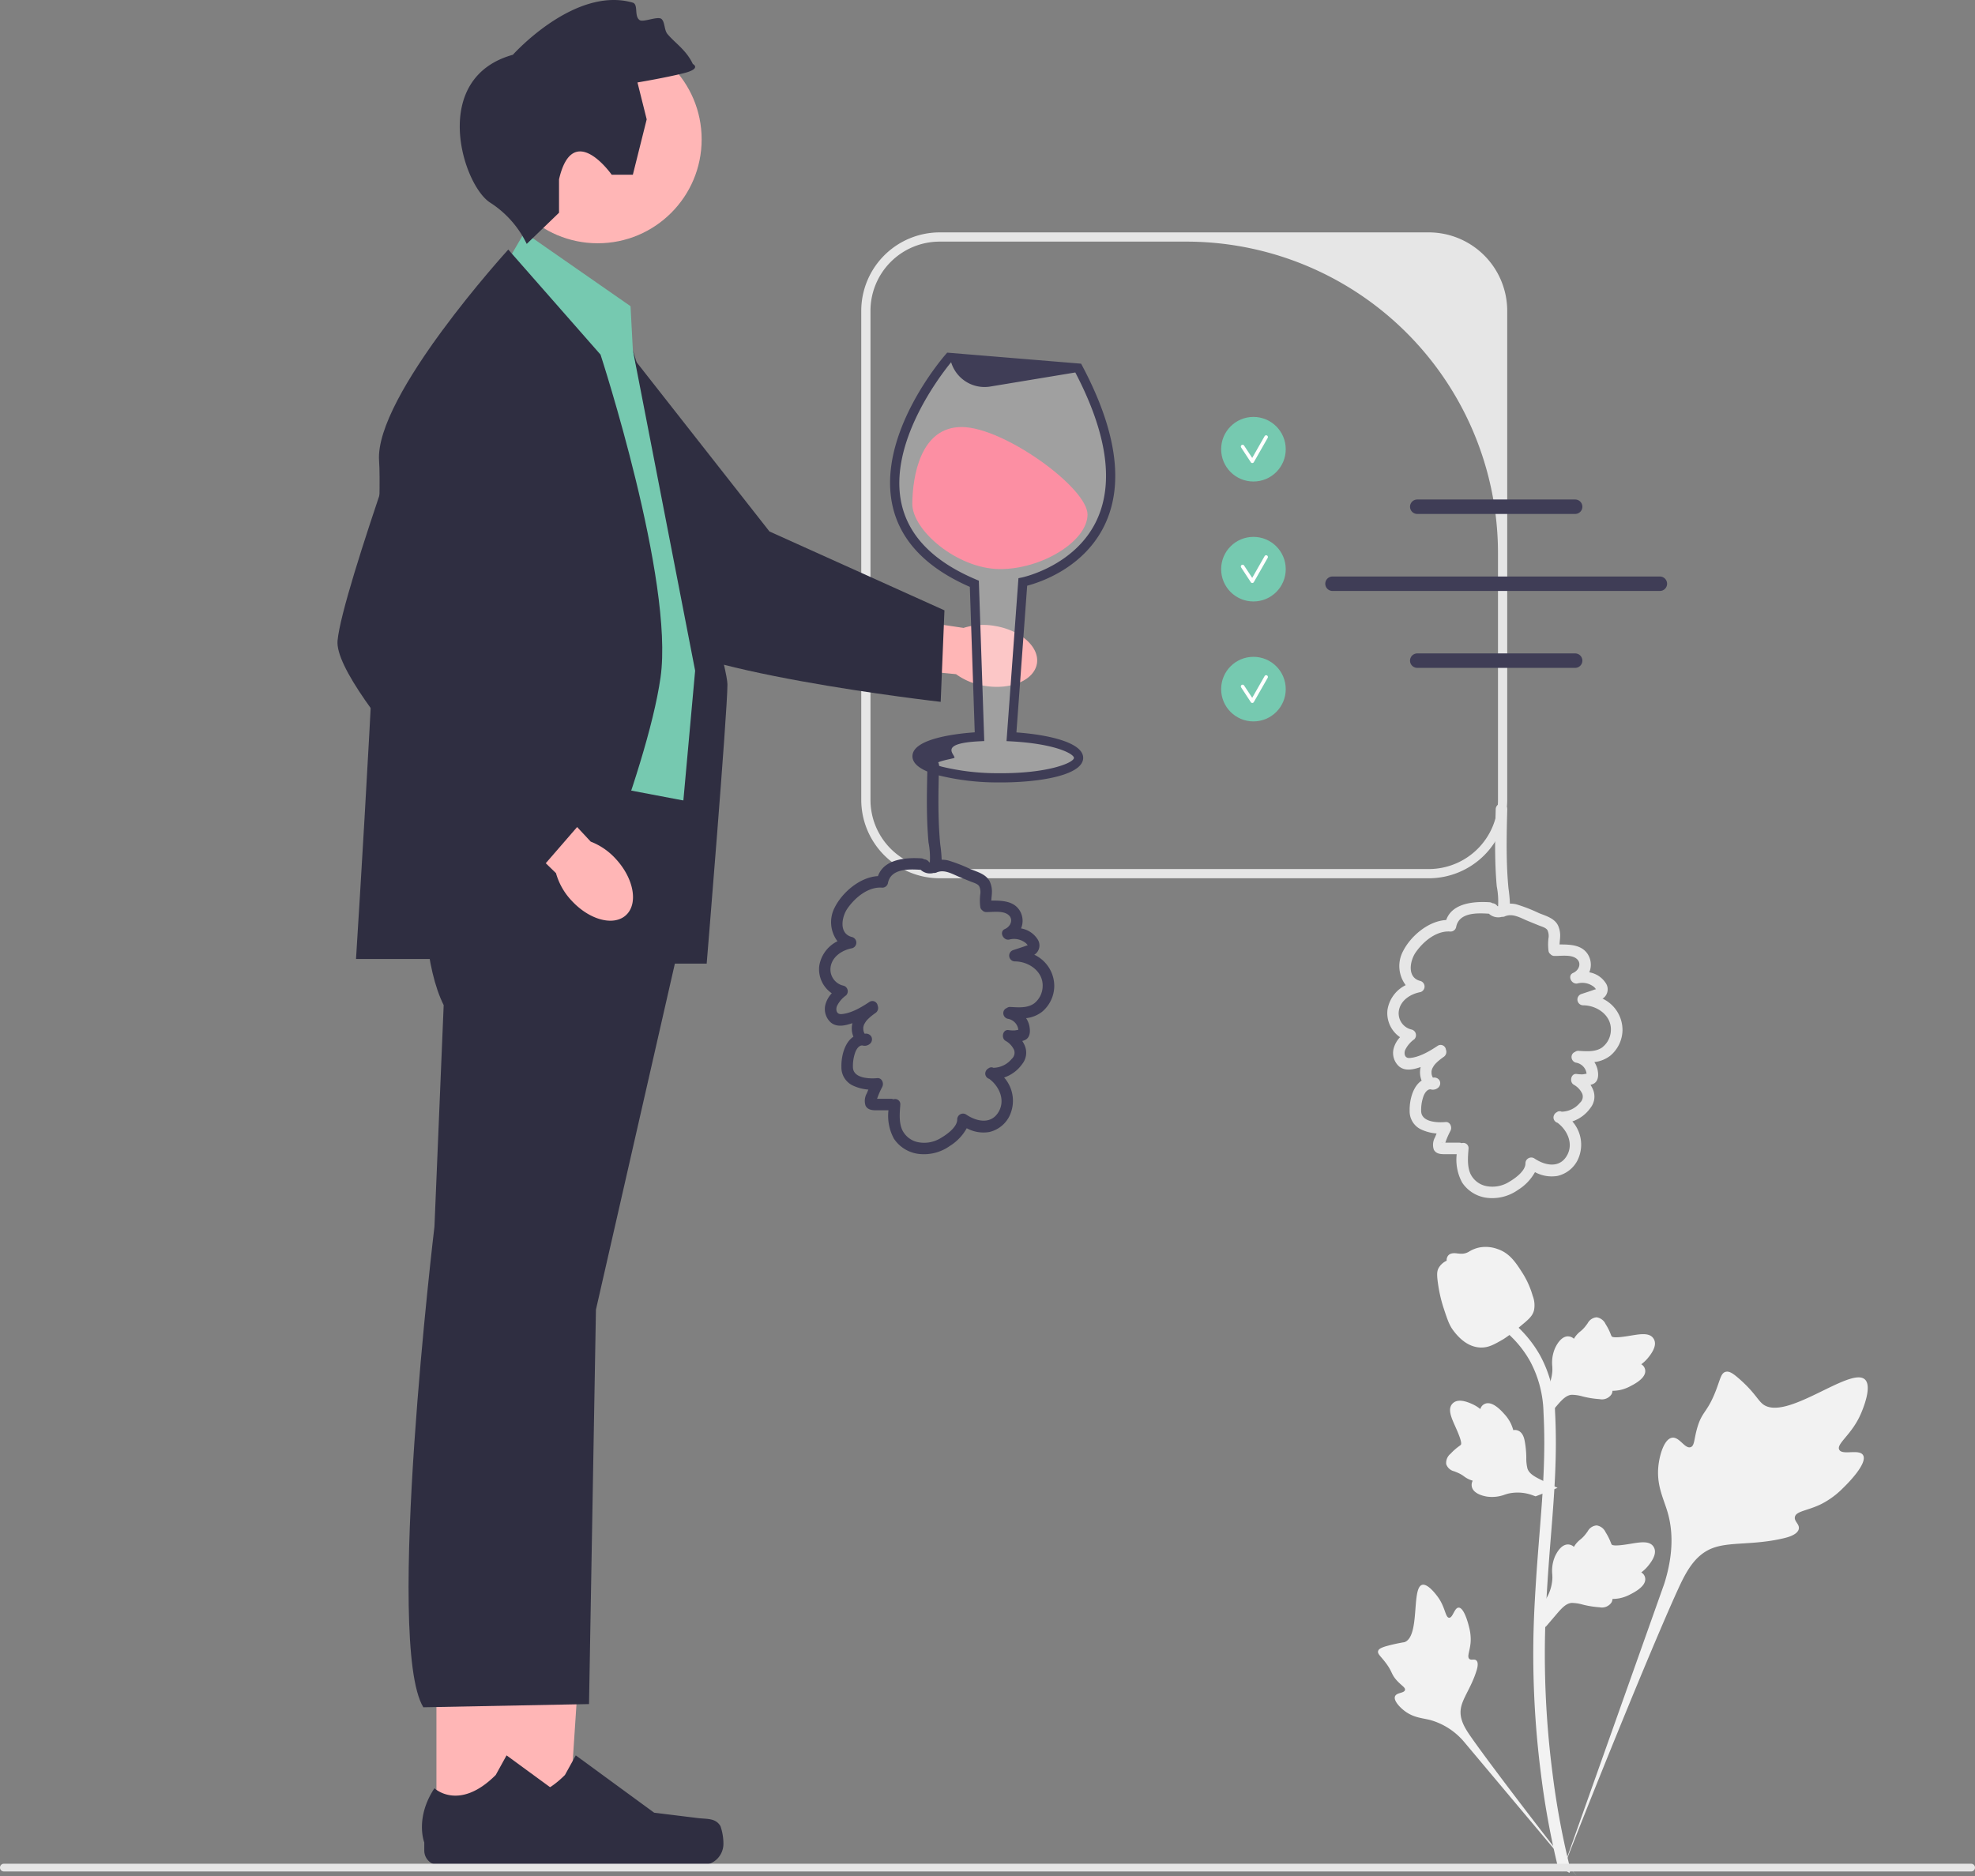 <svg id="undraw_wine_tasting_re_4jjf" xmlns="http://www.w3.org/2000/svg" width="428.04" height="406.688" viewBox="0 0 428.04 406.688">
  <rect x="0" y="0" width="428.04" height="406.688" fill="#808080" stroke="none"/>
  <path id="Path_157" data-name="Path 157" d="M326.658,67.372v106a17.019,17.019,0,0,1-17,17h-106a17.019,17.019,0,0,1-17-17v-106a17.019,17.019,0,0,1,17-17h106A17.019,17.019,0,0,1,326.658,67.372Zm-17,121a15,15,0,0,0,15-15V119.932A67.559,67.559,0,0,0,257.1,52.372H203.658a15,15,0,0,0-15,15v106a15,15,0,0,0,15,15h106Z" fill="#e6e6e6"/>
  <g id="Group_71" data-name="Group 71">
    <path id="b-82" d="M213.465,148.673c5.642.914,10.687-1.256,11.268-4.847s-3.521-7.241-9.165-8.155a14.3,14.3,0,0,0-6.742.433l-23.954-3.571-1.436,11.277,23.767,2.323a14.3,14.3,0,0,0,6.262,2.54h0Z" fill="#ffb6b6"/>
    <path id="Path_158" data-name="Path 158" d="M127.862,65.65,114.78,72.9s17.918,54.11,23.992,63.336,65.1,15.894,65.1,15.894l.818-19.833L166.766,115.2l-38.9-49.555Z" fill="#2f2e41"/>
  </g>
  <g id="Group_72" data-name="Group 72">
    <path id="Path_159" data-name="Path 159" d="M109.589,396.13l13.588,0,3.481-52.756-17.072.349Z" fill="#ffb6b6"/>
    <path id="Path_160" data-name="Path 160" d="M156.141,395.821h0a11.666,11.666,0,0,1,.646,3.841h0a4.612,4.612,0,0,1-4.612,4.612H110.1a3.146,3.146,0,0,1-3.146-3.146v-1.752s-2.082-5.265,2.2-11.755c0,0,5.326,5.082,13.285-2.878l2.347-4.252,16.99,12.425,9.417,1.159c2.06.254,3.887-.039,4.947,1.746h0Z" fill="#2f2e41"/>
  </g>
  <g id="Group_73" data-name="Group 73">
    <path id="Path_161" data-name="Path 161" d="M94.589,396.13l13.588,0,6.463-52.409-20.054,0Z" fill="#ffb6b6"/>
    <path id="Path_162" data-name="Path 162" d="M141.141,395.821h0a11.666,11.666,0,0,1,.646,3.841h0a4.612,4.612,0,0,1-4.612,4.612H95.1a3.146,3.146,0,0,1-3.146-3.146v-1.752s-2.082-5.265,2.2-11.755c0,0,5.326,5.082,13.285-2.878l2.347-4.252,16.99,12.425,9.417,1.159c2.06.254,3.887-.039,4.947,1.746h0Z" fill="#2f2e41"/>
  </g>
  <circle id="Ellipse_20" data-name="Ellipse 20" cx="22.52" cy="22.52" r="22.52" transform="translate(107.028 7.691)" fill="#ffb6b6"/>
  <path id="Path_163" data-name="Path 163" d="M155.158,169.872,93.489,162.2s-5.331,39.669,2.669,55.669l-2,48S83.34,356.258,91.749,370.065l35.909-.693,1.5-85.5,26-114h0Z" fill="#2f2e41"/>
  <path id="Path_164" data-name="Path 164" d="M136.658,66.372l-23-16-4.661,8s-18.339,35-20.339,46,6,59,6,59l58,11s4-20,2-24-17.5-74.5-17.5-74.5l-.5-9.5Z" fill="#76c9b0"/>
  <path id="Path_165" data-name="Path 165" d="M130.158,76.872l-20-22.776s-29,31.776-28,45.776-5,108-5,108H123s17.154-40,20.154-61-13-70-13-70Z" fill="#2f2e41"/>
  <path id="Path_166" data-name="Path 166" d="M137.158,75.872s20.5,66.5,20.5,72.5-4.5,60.5-4.5,60.5H144.9l5.756-63.5-13.5-69.5Z" fill="#2f2e41"/>
  <path id="Path_167" data-name="Path 167" d="M138.158,17.872l2,8-3,12h-4.587s-8.413-12-11.413,1v7.24l-7,6.76a21.96,21.96,0,0,0-8-9c-6-4-13-27,5-32,0,0,13.31-14.907,25.945-11.313,1.334.379.253,2.983,1.555,3.813.78.5,3.957-.935,4.716-.253s.554,2.373,1.284,3.253c1.605,1.937,4.083,3.463,5.5,6.5,0,0,2,1-2,2s-10,2-10,2Z" fill="#2f2e41"/>
  <path id="c-83" d="M123.819,195.15c3.842,4.231,9.14,5.678,11.833,3.232s1.759-7.858-2.085-12.09a14.3,14.3,0,0,0-5.542-3.863l-16.507-17.722-8.151,7.924L120.5,189.261a14.3,14.3,0,0,0,3.314,5.889Z" fill="#ffb6b6"/>
  <path id="Path_168" data-name="Path 168" d="M108.618,76.872,93.869,74.389s-19.712,53.483-20.712,64.483,41,53,41,53l13-15-19-37,.461-63Z" fill="#2f2e41"/>
  <g id="Group_74" data-name="Group 74">
    <path id="Path_169" data-name="Path 169" d="M403.784,315.422c-.844-1.424-4.5.1-5.168-1.191s2.724-3.249,4.663-7.73c.35-.808,2.553-5.9.922-7.472-3.092-2.978-17.24,9.313-22.191,5.29-1.087-.883-1.846-2.645-5.134-5.506-1.308-1.138-2.1-1.652-2.865-1.461-1.086.271-1.172,1.725-2.337,4.584-1.747,4.287-2.78,4.028-3.8,7.449-.756,2.539-.583,4.016-1.472,4.3-1.258.407-2.416-2.286-4.011-2.045-1.627.246-2.611,3.382-2.922,5.73-.583,4.406,1.035,7.313,1.932,10.371.975,3.322,1.553,8.375-.7,15.528l-22.277,62.766c4.918-12.879,19.158-48.185,25.142-61.305,1.727-3.787,3.635-7.629,7.551-9.145,3.77-1.46,8.949-.588,15.55-2.179.771-.186,2.911-.73,3.18-1.988.223-1.04-1.036-1.621-.842-2.6.259-1.307,2.734-1.323,5.775-2.831a18,18,0,0,0,4.629-3.415c.346-.328,5.5-5.262,4.371-7.157h0Z" fill="#f2f2f2"/>
    <path id="Path_170" data-name="Path 170" d="M316.139,348.465c-.942,0-1.248,2.236-2.076,2.193s-.808-2.275-2.448-4.519c-.3-.4-2.159-2.955-3.4-2.608-2.354.658-.4,11.148-3.806,12.418a37.653,37.653,0,0,0-4.184.931c-.936.314-1.417.554-1.544.985-.18.611.508,1.073,1.575,2.47,1.6,2.094,1.175,2.527,2.56,4.013,1.028,1.1,1.8,1.445,1.687,1.964-.163.735-1.819.526-2.161,1.379-.349.87.907,2.257,1.969,3.087,1.994,1.557,3.888,1.6,5.647,2.044a14.83,14.83,0,0,1,7.42,4.823l24.378,29.044c-4.9-6.13-18.122-23.306-22.835-30.029-1.361-1.941-2.7-3.985-2.31-6.345.371-2.272,2.293-4.562,3.417-8.261.131-.432.481-1.639-.058-2.134-.446-.409-1.095.041-1.517-.335-.567-.5.14-1.724.277-3.651a10.247,10.247,0,0,0-.341-3.258c-.061-.265-1-4.215-2.251-4.21h0Z" fill="#f2f2f2"/>
    <path id="Path_171" data-name="Path 171" d="M334.939,352.685l-.568-5.068.259-.384a9.377,9.377,0,0,0,1.819-5.159c0-.262-.011-.524-.023-.79a7.928,7.928,0,0,1,.575-3.9c.384-.854,1.463-2.831,3.086-2.587a1.838,1.838,0,0,1,1.018.5l.115-.181a5.576,5.576,0,0,1,1.291-1.419,6.519,6.519,0,0,0,1.082-1.094c.21-.262.374-.492.513-.685a2.38,2.38,0,0,1,1.935-1.27,2.54,2.54,0,0,1,1.932,1.468,12.215,12.215,0,0,1,1.122,2.217,3.834,3.834,0,0,0,.19.436c.333.489,3.038.032,4.057-.135,2.289-.382,4.27-.712,5.087.732.585,1.033.151,2.4-1.33,4.168a8.275,8.275,0,0,1-1.388,1.3,1.7,1.7,0,0,1,.815,1.065h0c.308,1.228-.748,2.459-3.137,3.663a8.436,8.436,0,0,1-2.512.9,9.868,9.868,0,0,1-1.408.125,1.668,1.668,0,0,1-.207.751,2.507,2.507,0,0,1-2.61,1.05,20.463,20.463,0,0,1-3.694-.595,8.959,8.959,0,0,0-2.332-.348c-1.153.093-2.041,1.016-3.083,2.212l-2.6,3.042Z" fill="#f2f2f2"/>
    <path id="Path_172" data-name="Path 172" d="M337.572,322.509l-4.758,1.835-.437-.153a9.377,9.377,0,0,0-5.452-.451c-.254.065-.5.143-.759.223a7.928,7.928,0,0,1-3.922.434c-.924-.155-3.11-.7-3.285-2.329a1.838,1.838,0,0,1,.222-1.111l-.2-.065a5.576,5.576,0,0,1-1.7-.889,6.52,6.52,0,0,0-1.332-.769c-.307-.137-.571-.237-.793-.322a2.38,2.38,0,0,1-1.719-1.549,2.54,2.54,0,0,1,.93-2.241,12.216,12.216,0,0,1,1.86-1.648,3.834,3.834,0,0,0,.373-.294c.389-.446-.74-2.947-1.159-3.891-.95-2.118-1.772-3.95-.582-5.106.851-.828,2.282-.754,4.369.229a8.275,8.275,0,0,1,1.607,1.013,1.7,1.7,0,0,1,.823-1.058h0c1.11-.61,2.569.1,4.339,2.105a8.436,8.436,0,0,1,1.5,2.2,9.87,9.87,0,0,1,.478,1.331,1.668,1.668,0,0,1,.779.009c.852.21,1.429.962,1.678,2.258a20.463,20.463,0,0,1,.362,3.724,8.957,8.957,0,0,0,.255,2.344c.382,1.091,1.5,1.717,2.922,2.421l3.6,1.746Z" fill="#f2f2f2"/>
    <path id="Path_173" data-name="Path 173" d="M334.939,307.578l-.568-5.068.259-.384a9.377,9.377,0,0,0,1.819-5.159c0-.262-.011-.524-.023-.79a7.928,7.928,0,0,1,.575-3.9c.384-.854,1.463-2.831,3.086-2.587a1.838,1.838,0,0,1,1.018.5l.115-.181a5.576,5.576,0,0,1,1.291-1.419,6.519,6.519,0,0,0,1.082-1.094c.21-.262.374-.492.513-.685a2.38,2.38,0,0,1,1.935-1.27A2.54,2.54,0,0,1,347.973,287a12.215,12.215,0,0,1,1.122,2.217,3.834,3.834,0,0,0,.19.436c.333.489,3.038.032,4.057-.135,2.289-.382,4.27-.712,5.087.732.585,1.033.151,2.4-1.33,4.168a8.275,8.275,0,0,1-1.388,1.3,1.7,1.7,0,0,1,.815,1.065h0c.308,1.228-.748,2.459-3.137,3.663a8.436,8.436,0,0,1-2.512.9,9.868,9.868,0,0,1-1.408.125,1.668,1.668,0,0,1-.207.751,2.507,2.507,0,0,1-2.61,1.05,20.463,20.463,0,0,1-3.694-.595,8.959,8.959,0,0,0-2.332-.348c-1.153.093-2.041,1.016-3.083,2.212l-2.6,3.042Z" fill="#f2f2f2"/>
    <path id="Path_174" data-name="Path 174" d="M340.124,405.956l-1.062-.666-.257-1.226.257,1.226-1.238.142c-.02-.115-.087-.379-.188-.793a177.232,177.232,0,0,1-3.654-20.023,204.15,204.15,0,0,1-1.656-23.17c-.115-7.807.255-13.717.551-18.467.224-3.583.5-6.994.762-10.317.71-8.878,1.379-17.265.881-26.55a24.6,24.6,0,0,0-2.862-10.978,23.312,23.312,0,0,0-5.987-7.023l1.561-1.963a25.858,25.858,0,0,1,6.623,7.782,26.94,26.94,0,0,1,3.168,12.05c.507,9.449-.17,17.916-.887,26.88-.264,3.311-.536,6.708-.759,10.276-.294,4.706-.66,10.565-.546,18.271a201.652,201.652,0,0,0,1.634,22.886,174.432,174.432,0,0,0,3.6,19.749c.291,1.192.352,1.441.054,1.914h0Z" fill="#f2f2f2"/>
    <path id="Path_175" data-name="Path 175" d="M321.075,292.092c-.1,0-.207,0-.312-.01-2.134-.115-4.11-1.392-5.875-3.8-.827-1.131-1.251-2.42-2.095-4.992a31.3,31.3,0,0,1-1.154-5.176c-.253-1.809-.221-2.565.137-3.233a3.824,3.824,0,0,1,1.766-1.613,1.416,1.416,0,0,1,.1-.739c.427-1.045,1.563-.908,2.177-.842a6.154,6.154,0,0,0,1.117.069,3.149,3.149,0,0,0,1.548-.521,6.969,6.969,0,0,1,2.1-.825,7.472,7.472,0,0,1,3.942.313c2.71.9,4.046,3.01,5.593,5.45a19.135,19.135,0,0,1,2.065,4.713,5.6,5.6,0,0,1,.281,3.128c-.308,1.2-1.036,1.882-2.885,3.394a33.608,33.608,0,0,1-3.732,2.858c-1.937,1.118-3.153,1.821-4.768,1.821Z" fill="#f2f2f2"/>
  </g>
  <path id="Path_176" data-name="Path 176" d="M428.04,404.816h0a.84.84,0,0,1-.84.84H.84a.84.84,0,0,1-.84-.84H0a.84.84,0,0,1,.84-.84H427.2a.84.84,0,0,1,.84.84Z" fill="#e6e6e6"/>
  <g id="Group_75" data-name="Group 75">
    <path id="Path_177" data-name="Path 177" d="M235.7,111.559c-.064,5.8-10.018,11.891-19.131,11.791s-18.909-8.409-18.845-14.208,1.7-16.678,10.811-16.578,27.229,13.2,27.165,19h0Z" fill="#ff6884"/>
    <path id="Path_178" data-name="Path 178" d="M219.215,159.7l2.455-33.542s33.075-6.638,12.009-46.371L205.7,77.477s-29.877,34.174,5.462,49.063l1.12,33.138c-7.73.383-13.507,2.1-13.53,4.228-.027,2.485,7.785,4.586,17.45,4.692s17.521-1.823,17.548-4.308c.024-2.229-6.267-4.144-14.538-4.592h0Z" fill="#f2f2f2" opacity="0.28" style="isolation: isolate"/>
    <path id="Path_179" data-name="Path 179" d="M201.725,167.527c-2.653-.969-3.986-2.188-3.97-3.632.042-3.859,9.8-4.9,13.5-5.157l-1.065-31.53c-9.37-4.087-14.992-9.942-16.716-17.41-3.583-15.526,10.863-32.274,11.479-32.98l.332-.38,29.025,2.393.256.483c7.424,14,9.071,25.571,4.894,34.382-4.459,9.407-14.07,12.536-16.843,13.261l-2.328,31.8c6.916.49,14.5,2.189,14.467,5.538-.042,3.779-9.65,5.394-18.559,5.3a53.058,53.058,0,0,1-12.608-1.488q-1.018-.274-1.86-.582h0Zm4.412-89.011c-2.107,2.562-13.789,17.54-10.716,30.838,1.608,6.959,7.036,12.431,16.132,16.263l.59.249,1.174,34.762-.983.048c-8.939.443-5.455,2.781-5.463,3.551,0,.284-6.322.991-2.766,1.951a50.994,50.994,0,0,0,12.111,1.419c10.885.119,16.526-2.272,16.538-3.318.009-.837-3.888-3.056-13.592-3.583l-1.018-.055,2.585-35.316.744-.15c.114-.024,11.5-2.436,16.186-12.352,3.834-8.109,2.283-18.9-4.608-32.088l-18.435,3.051a7.569,7.569,0,0,1-8.479-5.27h0Z" fill="#3f3d56"/>
  </g>
  <g id="Group_76" data-name="Group 76">
    <path id="Path_180" data-name="Path 180" d="M341.416,111.4H307.2a1.565,1.565,0,1,1,0-3.129h34.221a1.565,1.565,0,0,1,0,3.129Z" fill="#3f3d56"/>
    <path id="Path_181" data-name="Path 181" d="M341.416,144.764H307.2a1.565,1.565,0,1,1,0-3.129h34.221a1.565,1.565,0,0,1,0,3.129Z" fill="#3f3d56"/>
    <path id="Path_182" data-name="Path 182" d="M359.779,128.093H288.832a1.565,1.565,0,1,1,0-3.129h70.947a1.565,1.565,0,0,1,0,3.129Z" fill="#3f3d56"/>
  </g>
  <g id="Group_77" data-name="Group 77">
    <circle id="Ellipse_21" data-name="Ellipse 21" cx="7" cy="7" r="7" transform="translate(264.658 90.372)" fill="#76c9b0"/>
    <path id="Path_183" data-name="Path 183" d="M271.41,100.372a.382.382,0,0,1-.319-.172l-2.1-3.2a.382.382,0,0,1,.639-.419l1.759,2.678,2.683-4.7a.382.382,0,1,1,.663.379l-2.992,5.236a.382.382,0,0,1-.32.192Z" fill="#fff"/>
  </g>
  <g id="Group_78" data-name="Group 78">
    <circle id="Ellipse_22" data-name="Ellipse 22" cx="7" cy="7" r="7" transform="translate(264.658 116.372)" fill="#76c9b0"/>
    <path id="Path_184" data-name="Path 184" d="M271.41,126.372a.382.382,0,0,1-.319-.172l-2.1-3.2a.382.382,0,0,1,.639-.419l1.759,2.678,2.683-4.7a.382.382,0,1,1,.663.379l-2.992,5.236a.382.382,0,0,1-.32.192Z" fill="#fff"/>
  </g>
  <g id="Group_79" data-name="Group 79">
    <circle id="Ellipse_23" data-name="Ellipse 23" cx="7" cy="7" r="7" transform="translate(264.658 142.372)" fill="#76c9b0"/>
    <path id="Path_185" data-name="Path 185" d="M271.41,152.372a.382.382,0,0,1-.319-.172l-2.1-3.2a.382.382,0,0,1,.639-.419l1.759,2.678,2.683-4.7a.382.382,0,1,1,.663.379l-2.992,5.236a.382.382,0,0,1-.32.192h-.012Z" fill="#fff"/>
  </g>
  <path id="Path_186" data-name="Path 186" d="M224.147,206.944c.059-.04.132-.066.189-.109a2.4,2.4,0,0,0,.535-3.244,5.288,5.288,0,0,0-3.579-2.35,4.242,4.242,0,0,0-.274-3.837c-1.308-2.148-3.875-2.2-6.169-2.2.018-.576.113-1.158.128-1.725a5.191,5.191,0,0,0-.438-2.344c-.759-1.625-2.643-2.111-4.172-2.733a33.861,33.861,0,0,0-4.893-1.9,5.468,5.468,0,0,0-1.385-.145,32.064,32.064,0,0,0-.312-3.336c-.179-1.851-.284-3.709-.34-5.568-.116-3.867-.021-7.736.076-11.6a1.251,1.251,0,0,0-2.5,0c-.093,3.723-.186,7.449-.088,11.173.049,1.859.145,3.717.312,5.57a17.455,17.455,0,0,1,.291,4.314c-.08,0-.145,0-.169-.038a1.371,1.371,0,0,0-1.059-.61,1.263,1.263,0,0,0-.629-.21c-3.42-.219-8.1.18-9.393,3.853-3.858.2-7.7,3.482-9.36,6.773a6.857,6.857,0,0,0,.588,7.343,7.214,7.214,0,0,0-3.951,5.352,6.306,6.306,0,0,0,2.719,5.929,5.718,5.718,0,0,0-1.388,2.47,3.911,3.911,0,0,0,1.221,3.9c1.347,1.065,3.08.619,4.566.132.027-.009.052-.02.079-.029-.007.028-.02.054-.026.082a4.78,4.78,0,0,0,.232,2.859c-1.916,1.251-2.658,4.281-2.6,6.557a4.342,4.342,0,0,0,2.343,3.96,9.654,9.654,0,0,0,3.5.944c-.112.267-.228.533-.33.8a3.308,3.308,0,0,0-.275,2.7c.5.953,1.522.99,2.469.99l2.491,0a10.391,10.391,0,0,0,1.181,6.148,7.556,7.556,0,0,0,5.369,3.307,9.683,9.683,0,0,0,6.767-1.738,10.515,10.515,0,0,0,3.65-3.833,7.543,7.543,0,0,0,4.909.818,6.52,6.52,0,0,0,4.291-3.345,7.625,7.625,0,0,0-1.1-8.465,7.885,7.885,0,0,0,3.969-2.992,3.919,3.919,0,0,0,.442-4.057,6.2,6.2,0,0,0-.481-.867,3.516,3.516,0,0,0,.675-.251c1.1-.586,1.083-1.99.859-3.05a4.923,4.923,0,0,0-.7-1.645,6.877,6.877,0,0,0,3.468-1.391,7.387,7.387,0,0,0,2.635-5.465,7.522,7.522,0,0,0-4.338-6.905Zm-35.055,13.111Zm.3,18.073.047.047C189.278,238.187,189.256,238.172,189.4,238.129ZM224.2,217.442c-1.465,1.116-3.483.926-5.209.825a1.107,1.107,0,0,0-.781.23,1.153,1.153,0,0,0-.722.781,1.26,1.26,0,0,0,.873,1.538,2.766,2.766,0,0,1,2.159,1.68,2.6,2.6,0,0,1,.18.708s0,.014,0,.019c-.292.033-.623.129-.893.136a7.933,7.933,0,0,1-1.242-.079c-1.28-.172-1.627,1.758-.631,2.329a4.315,4.315,0,0,1,1.851,1.988,1.772,1.772,0,0,1-.507,1.915,5.249,5.249,0,0,1-3.983,1.94.983.983,0,0,0-1.04.109,1.32,1.32,0,0,0-.722,1.137,1.219,1.219,0,0,0,.884,1.163c2.088,1.575,3.427,4.415,2.138,6.908-1.57,3.037-4.819,2.418-7.216.779a1.259,1.259,0,0,0-1.881,1.079c.031,1.664-2.23,3.271-3.517,4.024a6.843,6.843,0,0,1-4.847.95,4.861,4.861,0,0,1-3.57-2.714c-.731-1.683-.532-3.67-.4-5.448a1.128,1.128,0,0,0-1.489-1.16,1.271,1.271,0,0,0-.526-.107h-3.019l.012-.035q.15-.429.318-.852c.233-.584.507-1.15.795-1.708.4-.767-.074-1.975-1.079-1.881-1.7.159-5.071.047-5.273-2.211a8.779,8.779,0,0,1,.434-3.2c.2-.658.767-1.72,1.6-1.676a1.7,1.7,0,0,0,1.48-.236,1.278,1.278,0,0,0,.448-1.71,1.342,1.342,0,0,0-1.417-.584c-.032-.053-.065-.106-.094-.161-.01-.018-.057-.13-.077-.173s-.042-.13-.046-.144c-.026-.089-.048-.178-.067-.269-.007-.031-.013-.1-.016-.141-.006-.155-.011-.307-.007-.463a.4.4,0,0,0,0-.042c0-.006,0,0,0-.011.022-.083.034-.168.056-.251s.046-.16.072-.238c.006-.017.017-.043.028-.07a5.522,5.522,0,0,1,.463-.778l0-.006c.066-.076.131-.153.2-.228.1-.113.211-.221.321-.328.248-.239.511-.462.781-.676l.056-.044.184-.138c.151-.112.3-.222.455-.331a1.3,1.3,0,0,0,.5-1.6,1.155,1.155,0,0,0-1.79-.809c-1.707,1.144-3.952,2.479-6.054,2.635-1.022.076-1.282-.819-1.006-1.686a6.187,6.187,0,0,1,2.009-2.38,1.258,1.258,0,0,0-.552-2.089,3.6,3.6,0,0,1-2.766-4.27c.458-2.187,2.593-3.48,4.642-3.857a1.26,1.26,0,0,0,0-2.411c-2.948-.7-2.315-4.353-1.021-6.212,1.646-2.364,4.513-4.762,7.544-4.5a1.249,1.249,0,0,0,1.205-.918c.566-3.263,4.552-3.113,7.108-2.951a2.976,2.976,0,0,0,2.8.682,1.423,1.423,0,0,0,.823-.185c.076-.02.152-.038.227-.06,1.564-.449,3.228.577,4.646,1.155l2.37.965c.573.233,1.448.446,1.812.988a3,3,0,0,1,.227,1.836,11.283,11.283,0,0,0,.025,2.742,1,1,0,0,0,.389.621,1.162,1.162,0,0,0,.913.413c1.351.017,3.407-.317,4.591.47,1.407.935.746,2.638-.557,3.2-1.345.581-.357,2.592.963,2.285a4.039,4.039,0,0,1,3.626.831c.1.092.3.378.364.416a4.693,4.693,0,0,0-.708.227c-.812.28-1.629.543-2.444.814a1.256,1.256,0,0,0,.332,2.455c3.01-.01,6.195,2.169,6.037,5.445A4.833,4.833,0,0,1,224.2,217.442Z" fill="#3f3d56"/>
  <path id="Path_187" data-name="Path 187" d="M347.3,216.46c.059-.04.132-.066.189-.109a2.4,2.4,0,0,0,.535-3.244,5.288,5.288,0,0,0-3.579-2.35,4.242,4.242,0,0,0-.274-3.837c-1.308-2.148-3.875-2.2-6.169-2.2.018-.576.113-1.158.128-1.725a5.191,5.191,0,0,0-.438-2.344c-.759-1.625-2.643-2.111-4.172-2.733a33.861,33.861,0,0,0-4.893-1.9,5.468,5.468,0,0,0-1.385-.145,32.064,32.064,0,0,0-.312-3.336c-.179-1.851-.284-3.709-.34-5.568-.116-3.867-.021-7.736.076-11.6a1.251,1.251,0,0,0-2.5,0c-.093,3.723-.186,7.449-.088,11.173.049,1.859.145,3.717.312,5.57a17.455,17.455,0,0,1,.291,4.314c-.08,0-.145,0-.169-.038a1.371,1.371,0,0,0-1.059-.61,1.263,1.263,0,0,0-.629-.21c-3.42-.219-8.1.18-9.393,3.853-3.858.2-7.7,3.482-9.36,6.773a6.857,6.857,0,0,0,.588,7.343,7.214,7.214,0,0,0-3.951,5.352,6.306,6.306,0,0,0,2.719,5.929,5.718,5.718,0,0,0-1.388,2.47,3.911,3.911,0,0,0,1.221,3.9c1.347,1.065,3.08.619,4.566.132.027-.009.052-.02.079-.029-.007.028-.02.054-.026.082a4.78,4.78,0,0,0,.232,2.859c-1.916,1.251-2.658,4.281-2.6,6.557a4.342,4.342,0,0,0,2.343,3.96,9.654,9.654,0,0,0,3.5.944c-.112.267-.228.533-.33.8a3.308,3.308,0,0,0-.275,2.7c.5.953,1.522.99,2.469.99l2.491,0a10.391,10.391,0,0,0,1.181,6.148,7.556,7.556,0,0,0,5.369,3.307,9.683,9.683,0,0,0,6.767-1.738,10.515,10.515,0,0,0,3.65-3.833,7.543,7.543,0,0,0,4.909.818,6.52,6.52,0,0,0,4.291-3.345,7.625,7.625,0,0,0-1.1-8.465,7.885,7.885,0,0,0,3.969-2.992,3.919,3.919,0,0,0,.442-4.057,6.2,6.2,0,0,0-.481-.867,3.516,3.516,0,0,0,.675-.251c1.1-.586,1.083-1.99.859-3.05a4.923,4.923,0,0,0-.7-1.645,6.877,6.877,0,0,0,3.468-1.391,7.387,7.387,0,0,0,2.635-5.465,7.522,7.522,0,0,0-4.338-6.905Zm-35.055,13.111Zm.3,18.073.047.047C312.435,247.7,312.413,247.688,312.553,247.645Zm34.807-20.687c-1.465,1.116-3.483.926-5.209.825a1.107,1.107,0,0,0-.781.23,1.153,1.153,0,0,0-.722.781,1.26,1.26,0,0,0,.873,1.538,2.766,2.766,0,0,1,2.159,1.68,2.6,2.6,0,0,1,.18.708s0,.014,0,.019c-.292.033-.623.129-.893.136a7.933,7.933,0,0,1-1.242-.079c-1.28-.172-1.627,1.758-.631,2.329a4.315,4.315,0,0,1,1.851,1.988,1.772,1.772,0,0,1-.507,1.915,5.249,5.249,0,0,1-3.983,1.94.983.983,0,0,0-1.04.109,1.32,1.32,0,0,0-.722,1.137,1.219,1.219,0,0,0,.884,1.163c2.088,1.575,3.427,4.415,2.138,6.908-1.57,3.037-4.819,2.418-7.216.779a1.259,1.259,0,0,0-1.881,1.079c.031,1.664-2.23,3.271-3.517,4.024a6.843,6.843,0,0,1-4.847.95,4.861,4.861,0,0,1-3.57-2.714c-.731-1.683-.532-3.67-.4-5.448a1.128,1.128,0,0,0-1.489-1.16,1.271,1.271,0,0,0-.526-.107h-3.019l.012-.035q.15-.429.318-.852c.233-.584.507-1.15.795-1.708.4-.767-.074-1.975-1.079-1.881-1.7.159-5.071.047-5.273-2.211a8.779,8.779,0,0,1,.434-3.2c.2-.658.767-1.72,1.6-1.676a1.7,1.7,0,0,0,1.48-.236,1.278,1.278,0,0,0,.448-1.71,1.342,1.342,0,0,0-1.417-.584c-.032-.053-.065-.106-.094-.161-.01-.018-.057-.13-.077-.173s-.042-.13-.046-.144c-.026-.089-.048-.178-.067-.269-.007-.031-.013-.1-.016-.141-.006-.155-.011-.307-.007-.463a.4.4,0,0,0,0-.042c0-.006,0,0,0-.011.022-.083.034-.168.056-.251s.046-.16.072-.238c.006-.017.017-.043.028-.07a5.522,5.522,0,0,1,.463-.778l0-.006c.066-.076.131-.153.2-.228.1-.113.211-.221.321-.328.248-.239.511-.462.781-.676l.056-.044.184-.138c.151-.112.3-.222.455-.331a1.3,1.3,0,0,0,.5-1.6,1.155,1.155,0,0,0-1.79-.809c-1.707,1.144-3.952,2.479-6.054,2.635-1.022.076-1.282-.819-1.006-1.686a6.187,6.187,0,0,1,2.009-2.38,1.258,1.258,0,0,0-.552-2.089,3.6,3.6,0,0,1-2.766-4.27c.458-2.187,2.593-3.48,4.642-3.857a1.26,1.26,0,0,0,0-2.411c-2.948-.7-2.315-4.353-1.021-6.212,1.646-2.364,4.513-4.762,7.544-4.5a1.249,1.249,0,0,0,1.205-.918c.566-3.263,4.552-3.113,7.108-2.951a2.976,2.976,0,0,0,2.8.682,1.423,1.423,0,0,0,.823-.185c.076-.02.152-.038.227-.06,1.564-.449,3.228.577,4.646,1.155l2.37.965c.573.233,1.448.446,1.812.988a3,3,0,0,1,.227,1.836,11.283,11.283,0,0,0,.025,2.742,1,1,0,0,0,.389.621,1.162,1.162,0,0,0,.913.413c1.351.017,3.407-.317,4.591.47,1.407.935.746,2.638-.557,3.2-1.345.581-.357,2.592.963,2.285a4.039,4.039,0,0,1,3.626.831c.1.092.3.378.364.416a4.693,4.693,0,0,0-.708.227c-.812.28-1.629.543-2.444.814a1.256,1.256,0,0,0,.332,2.455c3.01-.01,6.195,2.169,6.037,5.445a4.833,4.833,0,0,1-1.782,3.593Z" fill="#e6e6e6"/>
</svg>
